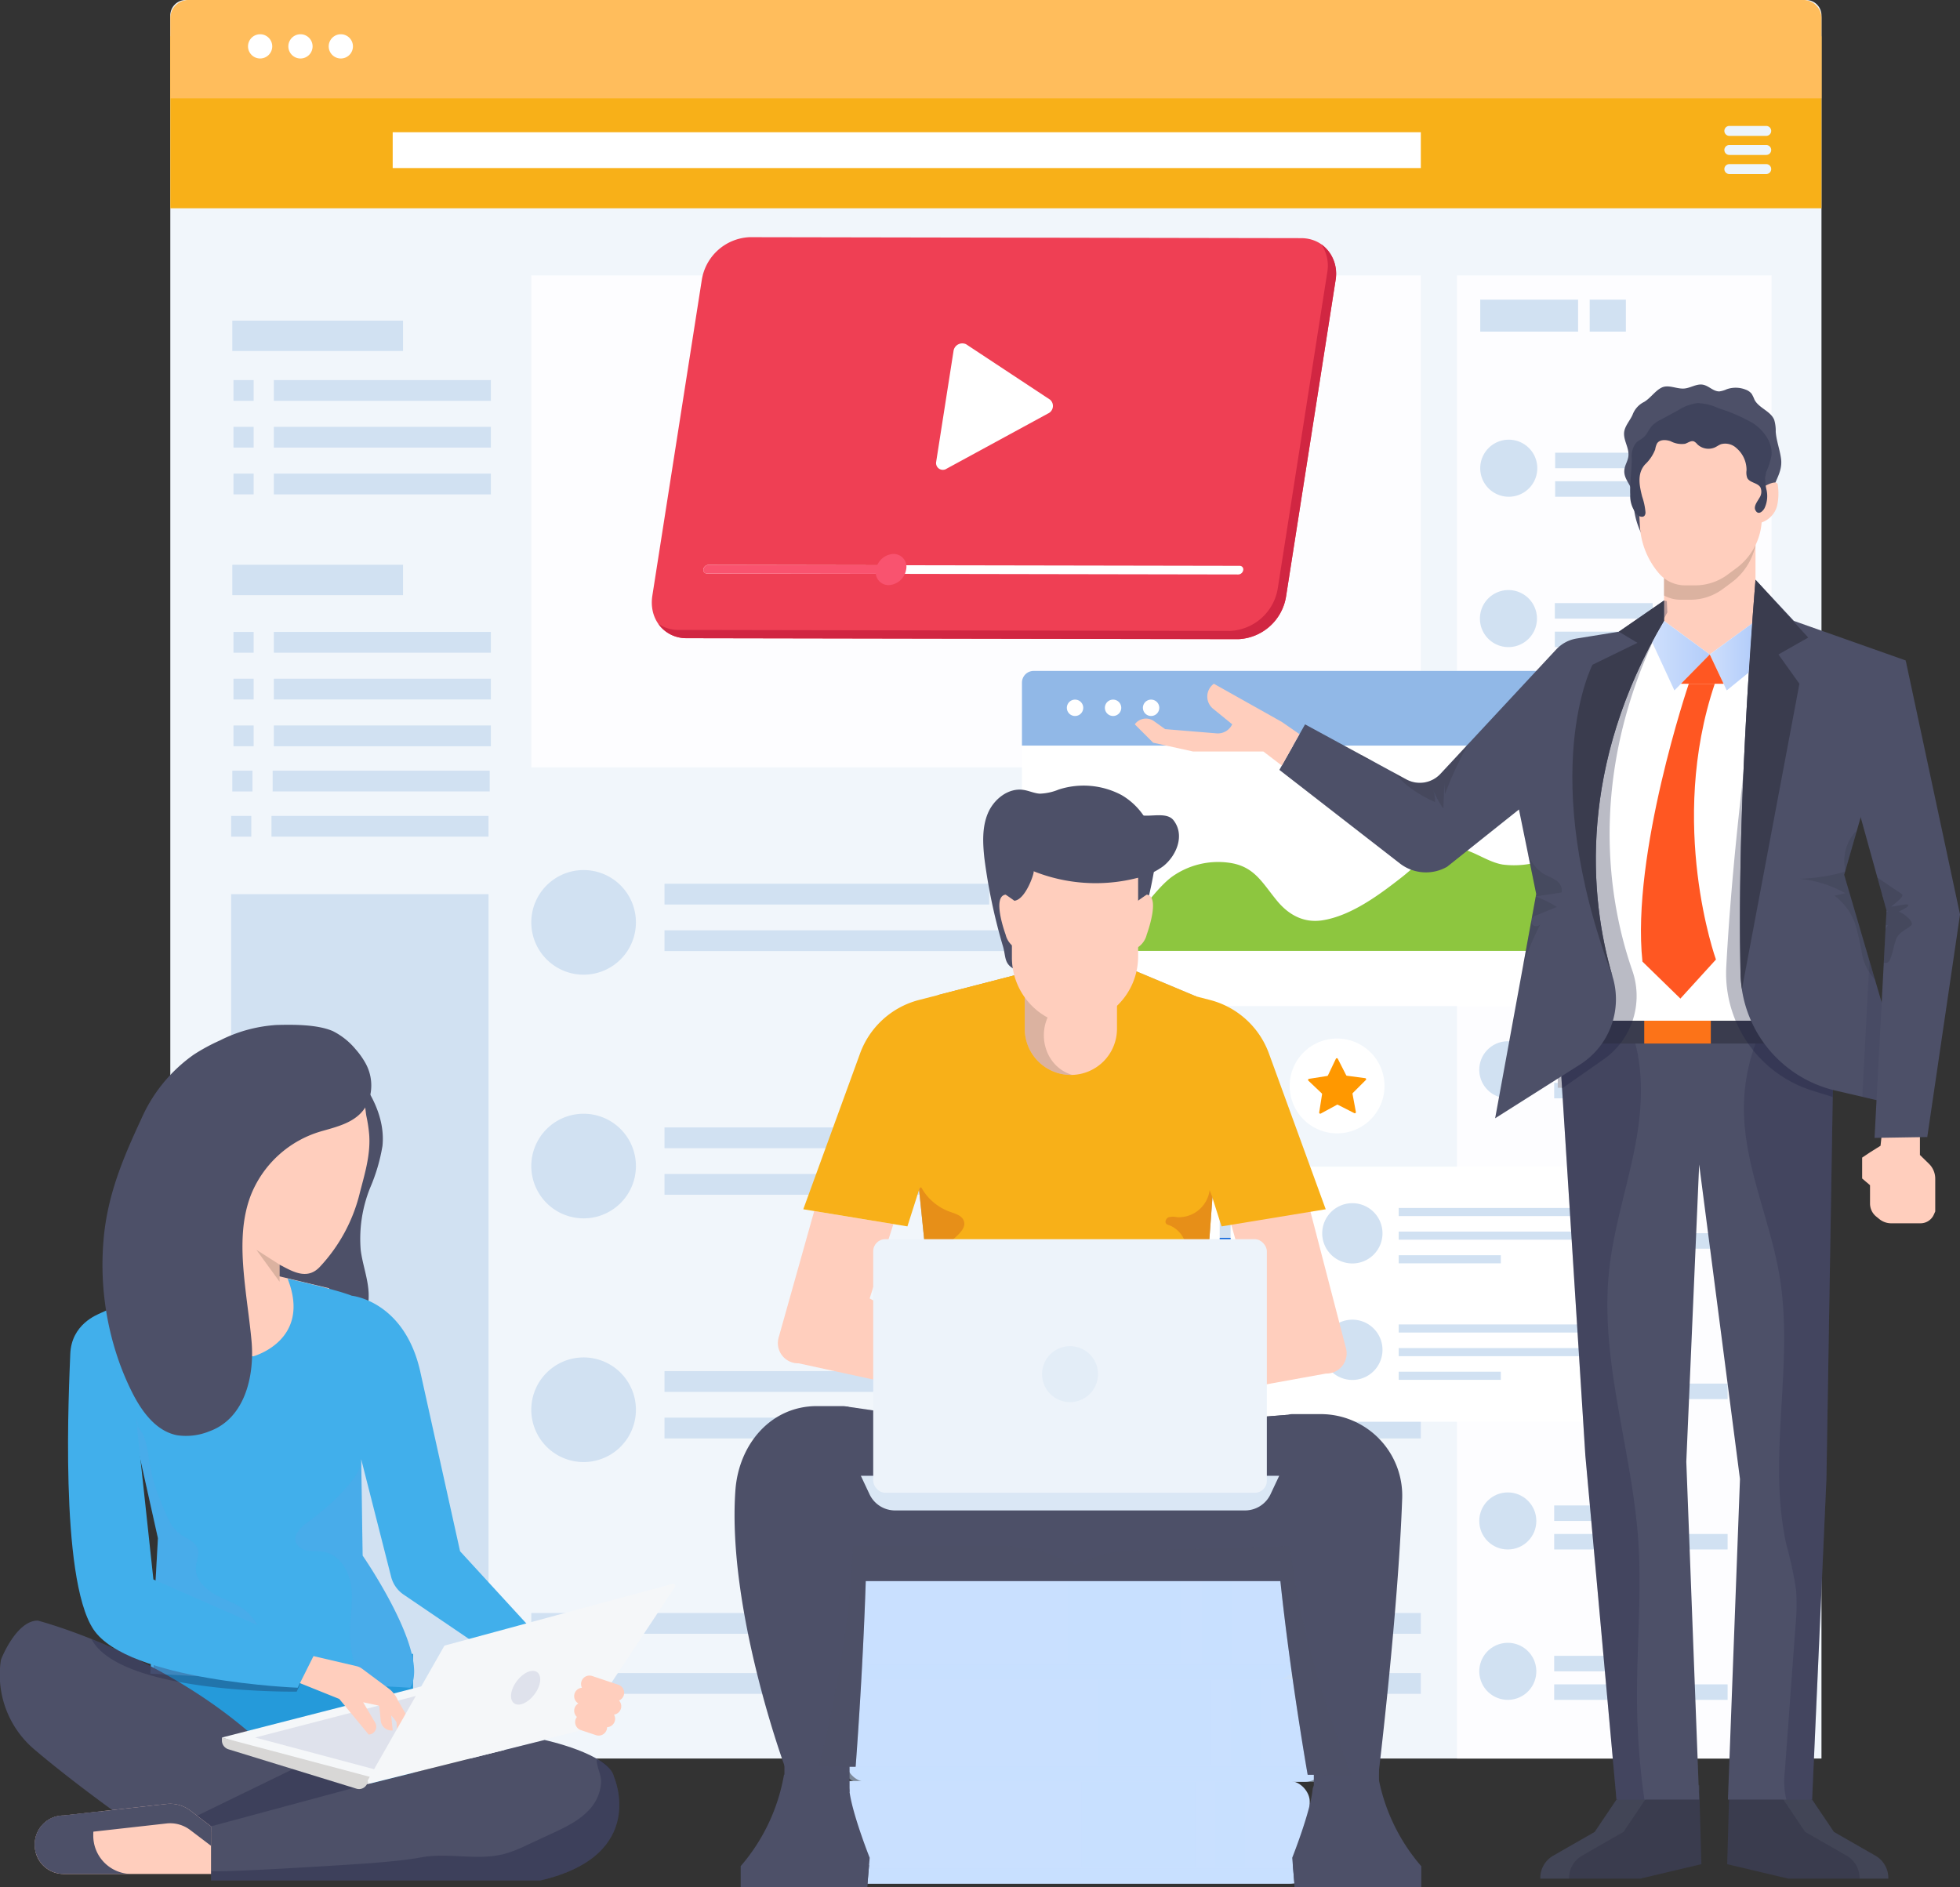 <svg xmlns="http://www.w3.org/2000/svg" xmlns:xlink="http://www.w3.org/1999/xlink" width="333.857" height="321.44" viewBox="0 0 333.857 321.44">
  <rect x="0" y="0" width="333.857" height="321.44" fill="#333333" stroke="none"/>
  <defs>
    <linearGradient id="linear-gradient" y1="0.5" x2="1" y2="0.5" gradientUnits="objectBoundingBox">
      <stop offset="0" stop-color="#cedffc"/>
      <stop offset="1" stop-color="#b3cdfa"/>
    </linearGradient>
    <linearGradient id="linear-gradient-3" x1="-2.656" y1="1.432" x2="-1.751" y2="0.54" gradientUnits="objectBoundingBox">
      <stop offset="0" stop-color="#d92a75"/>
      <stop offset="0.393" stop-color="#df306b"/>
      <stop offset="1" stop-color="#ef3f54"/>
    </linearGradient>
  </defs>
  <g id="Group_13839" data-name="Group 13839" transform="translate(-296.556 -158.599)">
    <g id="Group_13004" data-name="Group 13004" transform="translate(-129 -5119.877)">
      <g id="Group_12434" data-name="Group 12434" transform="translate(425.556 5278.476)">
        <g id="Group_12433" data-name="Group 12433" transform="translate(29.008)">
          <g id="Group_12428" data-name="Group 12428">
            <path id="Path_15217" data-name="Path 15217" d="M13704.507,11036.205h-281.253V10739.28a2.628,2.628,0,0,1,2.628-2.628h276a2.628,2.628,0,0,1,2.628,2.628Z" transform="translate(-13423.254 -10736.652)" fill="#f1f6fb"/>
            <path id="Path_15218" data-name="Path 15218" d="M13704.507,10777.272h-281.253v-29.253c0-.213,1.176-.387,2.628-.387h276c1.451,0,2.628.174,2.628.387Z" transform="translate(-13423.254 -10741.796)" fill="#f8b018"/>
            <path id="Path_15219" data-name="Path 15219" d="M13704.507,10753.4v-13.653a3.1,3.1,0,0,0-3.1-3.1H13426.35a3.1,3.1,0,0,0-3.1,3.1v13.653Z" transform="translate(-13423.254 -10736.652)" fill="#ffbd5c"/>
            <path id="Path_15220" data-name="Path 15220" d="M13452.286,10749.694a2.062,2.062,0,1,1-2.062-2.062A2.061,2.061,0,0,1,13452.286,10749.694Z" transform="translate(-13434.923 -10741.796)" fill="#fff"/>
            <path id="Path_15221" data-name="Path 15221" d="M13465.213,10749.694a2.063,2.063,0,1,1-2.062-2.062A2.06,2.06,0,0,1,13465.213,10749.694Z" transform="translate(-13440.977 -10741.796)" fill="#fff"/>
            <path id="Path_15222" data-name="Path 15222" d="M13478.143,10749.694a2.063,2.063,0,1,1-2.062-2.062A2.062,2.062,0,0,1,13478.143,10749.694Z" transform="translate(-13447.033 -10741.796)" fill="#fff"/>
            <rect id="Rectangle_2559" data-name="Rectangle 2559" width="175.126" height="6.105" transform="translate(37.882 22.523)" fill="#fff"/>
            <g id="Group_4595" data-name="Group 4595" transform="translate(264.713 21.452)">
              <path id="Path_15223" data-name="Path 15223" d="M13928.374,10778.7h-6.288a.844.844,0,0,1-.844-.845h0a.845.845,0,0,1,.844-.845h6.288a.845.845,0,0,1,.846.845h0A.844.844,0,0,1,13928.374,10778.7Z" transform="translate(-13921.242 -10777.008)" fill="#edf5fc"/>
              <path id="Path_15224" data-name="Path 15224" d="M13928.374,10784.813h-6.288a.844.844,0,0,1-.844-.846h0a.845.845,0,0,1,.844-.844h6.288a.845.845,0,0,1,.846.844h0A.844.844,0,0,1,13928.374,10784.813Z" transform="translate(-13921.242 -10779.872)" fill="#edf5fc"/>
              <path id="Path_15225" data-name="Path 15225" d="M13928.374,10790.928h-6.288a.846.846,0,0,1-.844-.846h0a.845.845,0,0,1,.844-.844h6.288a.845.845,0,0,1,.846.844h0A.845.845,0,0,1,13928.374,10790.928Z" transform="translate(-13921.242 -10782.736)" fill="#edf5fc"/>
            </g>
            <rect id="Rectangle_2560" data-name="Rectangle 2560" width="151.517" height="83.792" transform="translate(61.49 46.918)" fill="#fdfdff"/>
            <rect id="Rectangle_2561" data-name="Rectangle 2561" width="53.577" height="252.635" transform="translate(219.168 46.918)" fill="#fdfdff"/>
            <rect id="Rectangle_2562" data-name="Rectangle 2562" width="43.84" height="147.243" transform="translate(10.362 152.31)" fill="#d1e1f2"/>
            <g id="Group_4596" data-name="Group 4596" transform="translate(61.49 148.209)">
              <path id="Path_15226" data-name="Path 15226" d="M13556.754,11024.38a8.911,8.911,0,1,1-8.911-8.911A8.911,8.911,0,0,1,13556.754,11024.38Z" transform="translate(-13538.932 -11015.469)" fill="#d1e1f2"/>
              <rect id="Rectangle_2563" data-name="Rectangle 2563" width="55.31" height="3.536" transform="translate(22.689 2.333)" fill="#d1e1f2"/>
              <rect id="Rectangle_2564" data-name="Rectangle 2564" width="128.828" height="3.536" transform="translate(22.689 10.262)" fill="#d1e1f2"/>
            </g>
            <g id="Group_4597" data-name="Group 4597" transform="translate(61.49 189.718)">
              <path id="Path_15227" data-name="Path 15227" d="M13556.754,11102.469a8.911,8.911,0,1,1-8.911-8.912A8.91,8.91,0,0,1,13556.754,11102.469Z" transform="translate(-13538.932 -11093.557)" fill="#d1e1f2"/>
              <rect id="Rectangle_2565" data-name="Rectangle 2565" width="55.31" height="3.536" transform="translate(22.689 2.333)" fill="#d1e1f2"/>
              <rect id="Rectangle_2566" data-name="Rectangle 2566" width="128.828" height="3.536" transform="translate(22.689 10.263)" fill="#d1e1f2"/>
            </g>
            <g id="Group_4598" data-name="Group 4598" transform="translate(61.49 231.228)">
              <path id="Path_15228" data-name="Path 15228" d="M13556.754,11180.557a8.911,8.911,0,1,1-8.911-8.91A8.911,8.911,0,0,1,13556.754,11180.557Z" transform="translate(-13538.932 -11171.646)" fill="#d1e1f2"/>
              <rect id="Rectangle_2567" data-name="Rectangle 2567" width="55.31" height="3.536" transform="translate(22.689 2.333)" fill="#d1e1f2"/>
              <rect id="Rectangle_2568" data-name="Rectangle 2568" width="128.828" height="3.536" transform="translate(22.689 10.262)" fill="#d1e1f2"/>
            </g>
            <g id="Group_4599" data-name="Group 4599" transform="translate(61.49 274.765)">
              <rect id="Rectangle_2569" data-name="Rectangle 2569" width="151.517" height="3.536" fill="#d1e1f2"/>
              <rect id="Rectangle_2570" data-name="Rectangle 2570" width="151.517" height="3.536" transform="translate(0 10.231)" fill="#d1e1f2"/>
            </g>
            <g id="Group_4600" data-name="Group 4600" transform="translate(10.361 54.619)">
              <rect id="Rectangle_2571" data-name="Rectangle 2571" width="36.968" height="3.536" transform="translate(7.274 10.122)" fill="#d1e1f2"/>
              <rect id="Rectangle_2572" data-name="Rectangle 2572" width="3.436" height="3.536" transform="translate(3.838 13.658) rotate(180)" fill="#d1e1f2"/>
              <rect id="Rectangle_2573" data-name="Rectangle 2573" width="36.968" height="3.536" transform="translate(7.274 18.089)" fill="#d1e1f2"/>
              <rect id="Rectangle_2574" data-name="Rectangle 2574" width="3.436" height="3.536" transform="translate(3.838 21.626) rotate(180)" fill="#d1e1f2"/>
              <rect id="Rectangle_2575" data-name="Rectangle 2575" width="36.968" height="3.536" transform="translate(7.274 26.057)" fill="#d1e1f2"/>
              <rect id="Rectangle_2576" data-name="Rectangle 2576" width="29.079" height="5.171" transform="translate(0.202)" fill="#d1e1f2"/>
              <rect id="Rectangle_2577" data-name="Rectangle 2577" width="29.079" height="5.171" transform="translate(0.202 41.585)" fill="#d1e1f2"/>
              <rect id="Rectangle_2578" data-name="Rectangle 2578" width="3.436" height="3.536" transform="translate(3.838 29.594) rotate(180)" fill="#d1e1f2"/>
              <rect id="Rectangle_2579" data-name="Rectangle 2579" width="36.968" height="3.536" transform="translate(7.274 53.027)" fill="#d1e1f2"/>
              <rect id="Rectangle_2580" data-name="Rectangle 2580" width="3.436" height="3.536" transform="translate(3.838 56.563) rotate(180)" fill="#d1e1f2"/>
              <rect id="Rectangle_2581" data-name="Rectangle 2581" width="36.968" height="3.536" transform="translate(7.274 60.994)" fill="#d1e1f2"/>
              <rect id="Rectangle_2582" data-name="Rectangle 2582" width="3.436" height="3.536" transform="translate(3.838 64.531) rotate(180)" fill="#d1e1f2"/>
              <rect id="Rectangle_2583" data-name="Rectangle 2583" width="36.968" height="3.536" transform="translate(7.274 68.962)" fill="#d1e1f2"/>
              <rect id="Rectangle_2584" data-name="Rectangle 2584" width="3.436" height="3.536" transform="translate(3.838 72.499) rotate(180)" fill="#d1e1f2"/>
              <rect id="Rectangle_2585" data-name="Rectangle 2585" width="36.968" height="3.536" transform="translate(7.074 76.663)" fill="#d1e1f2"/>
              <rect id="Rectangle_2586" data-name="Rectangle 2586" width="3.436" height="3.536" transform="translate(3.637 80.2) rotate(180)" fill="#d1e1f2"/>
              <rect id="Rectangle_2587" data-name="Rectangle 2587" width="36.968" height="3.536" transform="translate(6.873 84.364)" fill="#d1e1f2"/>
              <rect id="Rectangle_2588" data-name="Rectangle 2588" width="3.436" height="3.536" transform="translate(3.436 87.901) rotate(180)" fill="#d1e1f2"/>
            </g>
            <g id="Group_4601" data-name="Group 4601" transform="translate(221.976 51.043)">
              <path id="Path_15229" data-name="Path 15229" d="M13852.731,10882.412a4.86,4.86,0,1,1-4.86-4.86A4.86,4.86,0,0,1,13852.731,10882.412Z" transform="translate(-13841.86 -10853.698)" fill="#d1e1f2"/>
              <rect id="Rectangle_2589" data-name="Rectangle 2589" width="16.667" height="2.64" transform="translate(13.913 26.073)" fill="#d1e1f2"/>
              <rect id="Rectangle_2590" data-name="Rectangle 2590" width="16.667" height="5.446" transform="translate(1.152 0)" fill="#d1e1f2"/>
              <rect id="Rectangle_2591" data-name="Rectangle 2591" width="6.161" height="5.446" transform="translate(25.96 5.446) rotate(180)" fill="#d1e1f2"/>
              <rect id="Rectangle_2592" data-name="Rectangle 2592" width="29.539" height="2.64" transform="translate(13.913 30.933)" fill="#d1e1f2"/>
              <path id="Path_15230" data-name="Path 15230" d="M13852.629,10930.6a4.859,4.859,0,1,1-4.859-4.859A4.86,4.86,0,0,1,13852.629,10930.6Z" transform="translate(-13841.813 -10876.272)" fill="#d1e1f2"/>
              <rect id="Rectangle_2593" data-name="Rectangle 2593" width="16.667" height="2.64" transform="translate(13.859 51.691)" fill="#d1e1f2"/>
              <rect id="Rectangle_2594" data-name="Rectangle 2594" width="29.539" height="2.64" transform="translate(13.859 56.551)" fill="#d1e1f2"/>
              <path id="Path_15231" data-name="Path 15231" d="M13852.523,10978.8a4.859,4.859,0,1,1-4.859-4.859A4.86,4.86,0,0,1,13852.523,10978.8Z" transform="translate(-13841.763 -10898.848)" fill="#d1e1f2"/>
              <rect id="Rectangle_2595" data-name="Rectangle 2595" width="16.667" height="2.64" transform="translate(13.804 77.31)" fill="#d1e1f2"/>
              <rect id="Rectangle_2596" data-name="Rectangle 2596" width="29.539" height="2.64" transform="translate(13.804 82.169)" fill="#d1e1f2"/>
              <ellipse id="Ellipse_561" data-name="Ellipse 561" cx="4.86" cy="4.86" rx="4.86" ry="4.86" transform="translate(0.987 100.708)" fill="#d1e1f2"/>
              <rect id="Rectangle_2597" data-name="Rectangle 2597" width="16.667" height="2.64" transform="translate(13.749 102.927)" fill="#d1e1f2"/>
              <rect id="Rectangle_2598" data-name="Rectangle 2598" width="29.539" height="2.64" transform="translate(13.749 107.787)" fill="#d1e1f2"/>
              <ellipse id="Ellipse_562" data-name="Ellipse 562" cx="4.86" cy="4.86" rx="4.86" ry="4.86" transform="translate(0.867 126.449) rotate(-1.426)" fill="#d1e1f2"/>
              <rect id="Rectangle_2599" data-name="Rectangle 2599" width="16.667" height="2.64" transform="translate(13.749 128.546)" fill="#d1e1f2"/>
              <rect id="Rectangle_2600" data-name="Rectangle 2600" width="29.539" height="2.64" transform="translate(13.749 133.406)" fill="#d1e1f2"/>
              <ellipse id="Ellipse_563" data-name="Ellipse 563" cx="4.86" cy="4.86" rx="4.86" ry="4.86" transform="translate(0.987 151.945)" fill="#d1e1f2"/>
              <rect id="Rectangle_2601" data-name="Rectangle 2601" width="16.667" height="2.64" transform="translate(13.749 154.164)" fill="#d1e1f2"/>
              <rect id="Rectangle_2602" data-name="Rectangle 2602" width="29.539" height="2.64" transform="translate(13.749 159.024)" fill="#d1e1f2"/>
              <ellipse id="Ellipse_564" data-name="Ellipse 564" cx="4.86" cy="4.86" rx="4.86" ry="4.86" transform="matrix(0.973, -0.23, 0.23, 0.973, 0, 178.809)" fill="#d1e1f2"/>
              <rect id="Rectangle_2603" data-name="Rectangle 2603" width="16.667" height="2.64" transform="translate(13.749 179.782)" fill="#d1e1f2"/>
              <rect id="Rectangle_2604" data-name="Rectangle 2604" width="29.539" height="2.64" transform="translate(13.749 184.642)" fill="#d1e1f2"/>
              <ellipse id="Ellipse_565" data-name="Ellipse 565" cx="4.86" cy="4.86" rx="4.86" ry="4.86" transform="translate(0.987 203.181)" fill="#d1e1f2"/>
              <rect id="Rectangle_2605" data-name="Rectangle 2605" width="16.667" height="2.64" transform="translate(13.749 205.4)" fill="#d1e1f2"/>
              <rect id="Rectangle_2606" data-name="Rectangle 2606" width="29.539" height="2.64" transform="translate(13.749 210.26)" fill="#d1e1f2"/>
              <ellipse id="Ellipse_566" data-name="Ellipse 566" cx="4.86" cy="4.86" rx="4.86" ry="4.86" transform="matrix(0.973, -0.23, 0.23, 0.973, 0.001, 230.046)" fill="#d1e1f2"/>
              <rect id="Rectangle_2607" data-name="Rectangle 2607" width="16.667" height="2.64" transform="translate(13.749 231.018)" fill="#d1e1f2"/>
              <rect id="Rectangle_2608" data-name="Rectangle 2608" width="29.539" height="2.64" transform="translate(13.749 235.878)" fill="#d1e1f2"/>
            </g>
          </g>
          <g id="Group_12429" data-name="Group 12429" transform="translate(145.068 114.286)">
            <rect id="Rectangle_2661" data-name="Rectangle 2661" width="105.71" height="57.091" rx="1.978" fill="#fff"/>
            <path id="Rectangle_2662" data-name="Rectangle 2662" d="M1.994,0H103.716a1.994,1.994,0,0,1,1.994,1.994V12.725a0,0,0,0,1,0,0H0a0,0,0,0,1,0,0V1.994A1.994,1.994,0,0,1,1.994,0Z" fill="#91b8e7"/>
            <path id="Path_15255" data-name="Path 15255" d="M13710.063,11021.184h92.535c-.143,0,.22-20.814-.05-22.909-3.187,1.675-5.614,4.88-8.993,6.552a15.313,15.313,0,0,1-9.045,1.652c-2.853-.479-5.174-2.629-8.1-2.826-3.8-.254-6.377,2.843-9.092,4.969-3.813,2.984-8.649,6.6-13.562,7.354-3.169.483-5.726-.936-7.694-3.32-2.552-3.089-3.855-5.9-8.182-6.49a13.549,13.549,0,0,0-9.852,2.481c-3.314,2.585-5.293,6.829-9.1,8.612a8.644,8.644,0,0,1-4.352.766c-.97-.079-3.455-1.4-4.315-.645C13709.629,11017.931,13710.063,11020.338,13710.063,11021.184Z" transform="translate(-13702.605 -10973.49)" fill="#8dc63f"/>
            <path id="Path_15256" data-name="Path 15256" d="M13713.34,10962.242a1.395,1.395,0,1,1-1.395-1.395A1.395,1.395,0,0,1,13713.34,10962.242Z" transform="translate(-13702.902 -10955.958)" fill="#fff"/>
            <path id="Path_15257" data-name="Path 15257" d="M13725.525,10962.242a1.394,1.394,0,1,1-1.394-1.395A1.394,1.394,0,0,1,13725.525,10962.242Z" transform="translate(-13708.612 -10955.958)" fill="#fff"/>
            <path id="Path_15258" data-name="Path 15258" d="M13737.708,10962.242a1.394,1.394,0,1,1-1.394-1.395A1.394,1.394,0,0,1,13737.708,10962.242Z" transform="translate(-13714.317 -10955.958)" fill="#fff"/>
          </g>
          <g id="Group_12431" data-name="Group 12431" transform="translate(153.869 198.73)">
            <rect id="Rectangle_2937" data-name="Rectangle 2937" width="101.672" height="43.454" rx="4.305" fill="#fff"/>
            <rect id="Rectangle_2938" data-name="Rectangle 2938" width="1.852" height="31.383" transform="translate(5.876 6.035)" fill="#d1e1f2"/>
            <rect id="Rectangle_2939" data-name="Rectangle 2939" width="1.852" height="31.383" transform="translate(10.627 6.035)" fill="#d1e1f2"/>
            <rect id="Rectangle_2940" data-name="Rectangle 2940" width="1.852" height="31.383" transform="translate(15.379 6.035)" fill="#d1e1f2"/>
            <rect id="Rectangle_2941" data-name="Rectangle 2941" width="1.852" height="31.383" transform="translate(20.13 6.035)" fill="#d1e1f2"/>
            <rect id="Rectangle_2942" data-name="Rectangle 2942" width="1.852" height="31.383" transform="translate(24.882 6.035)" fill="#d1e1f2"/>
            <rect id="Rectangle_2943" data-name="Rectangle 2943" width="1.852" height="31.383" transform="translate(29.634 6.035)" fill="#d1e1f2"/>
            <rect id="Rectangle_2944" data-name="Rectangle 2944" width="1.852" height="13.815" transform="translate(5.876 23.603)" fill="#1067db"/>
            <rect id="Rectangle_2945" data-name="Rectangle 2945" width="1.852" height="19.554" transform="translate(10.627 17.865)" fill="#1067db"/>
            <rect id="Rectangle_2946" data-name="Rectangle 2946" width="1.852" height="22.471" transform="translate(15.379 14.947)" fill="#1067db"/>
            <rect id="Rectangle_2947" data-name="Rectangle 2947" width="1.852" height="19.554" transform="translate(20.13 17.865)" fill="#1067db"/>
            <rect id="Rectangle_2948" data-name="Rectangle 2948" width="1.852" height="25.292" transform="translate(24.882 12.126)" fill="#1067db"/>
            <rect id="Rectangle_2949" data-name="Rectangle 2949" width="1.852" height="28.404" transform="translate(29.634 9.014)" fill="#1067db"/>
            <path id="Path_15291" data-name="Path 15291" d="M13802.645,11127.355a5.133,5.133,0,1,1-5.133-5.133A5.134,5.134,0,0,1,13802.645,11127.355Z" transform="translate(-13750.035 -11115.997)" fill="#d1e1f2"/>
            <rect id="Rectangle_2950" data-name="Rectangle 2950" width="41.51" height="1.382" transform="translate(55.374 7.038)" fill="#d1e1f2"/>
            <rect id="Rectangle_2951" data-name="Rectangle 2951" width="41.51" height="1.382" transform="translate(55.374 11.063)" fill="#d1e1f2"/>
            <rect id="Rectangle_2952" data-name="Rectangle 2952" width="17.389" height="1.382" transform="translate(55.374 15.088)" fill="#d1e1f2"/>
            <path id="Path_15292" data-name="Path 15292" d="M13802.645,11164.684a5.133,5.133,0,1,1-5.133-5.133A5.133,5.133,0,0,1,13802.645,11164.684Z" transform="translate(-13750.035 -11133.482)" fill="#d1e1f2"/>
            <rect id="Rectangle_2953" data-name="Rectangle 2953" width="41.51" height="1.382" transform="translate(55.374 26.879)" fill="#d1e1f2"/>
            <rect id="Rectangle_2954" data-name="Rectangle 2954" width="41.51" height="1.382" transform="translate(55.374 30.904)" fill="#d1e1f2"/>
            <rect id="Rectangle_2955" data-name="Rectangle 2955" width="17.389" height="1.383" transform="translate(55.374 34.93)" fill="#d1e1f2"/>
          </g>
          <g id="Group_12432" data-name="Group 12432" transform="translate(190.671 176.907)">
            <g id="Group_4636" data-name="Group 4636" transform="translate(0 0)">
              <path id="Path_15295" data-name="Path 15295" d="M13798.105,11077.533a8.076,8.076,0,1,1-8.078-8.076A8.078,8.078,0,0,1,13798.105,11077.533Z" transform="translate(-13781.953 -11069.457)" fill="#fff"/>
            </g>
            <g id="Group_4637" data-name="Group 4637" transform="translate(3.133 3.347)">
              <path id="Path_15296" data-name="Path 15296" d="M13795.717,11085.115l-2.786-1.419a.181.181,0,0,0-.173,0l-2.748,1.491a.186.186,0,0,1-.271-.193l.488-3.088a.182.182,0,0,0-.056-.162l-2.267-2.154a.186.186,0,0,1,.1-.318l3.089-.488a.188.188,0,0,0,.138-.1l1.348-2.822a.186.186,0,0,1,.333,0l1.42,2.785a.185.185,0,0,0,.142.1l3.1.409a.186.186,0,0,1,.107.315l-2.211,2.211a.192.192,0,0,0-.053.166l.57,3.074A.186.186,0,0,1,13795.717,11085.115Z" transform="translate(-13787.846 -11075.754)" fill="#ff9800"/>
            </g>
          </g>
        </g>
        <g id="Group_1189" data-name="Group 1189" transform="translate(139.069 268.666)">
          <g id="Group_1186" data-name="Group 1186" transform="translate(2.344 34.721)">
            <rect id="Rectangle_339" data-name="Rectangle 339" width="81.674" height="17.49" rx="3.434" fill="#c9e0ff"/>
            <path id="Path_3897" data-name="Path 3897" d="M-2852.592,779.275h-77.775a1.949,1.949,0,0,1-1.949-1.949v2.554a1.949,1.949,0,0,0,1.949,1.949h77.775a1.949,1.949,0,0,0,1.949-1.949v-2.554A1.949,1.949,0,0,1-2852.592,779.275Z" transform="translate(2932.317 -764.34)" fill="#c9e0ff" opacity="0.5"/>
            <rect id="Rectangle_340" data-name="Rectangle 340" width="19.443" height="14.581" transform="translate(42.787)" fill="#c9e0ff" opacity="0.5"/>
            <rect id="Rectangle_341" data-name="Rectangle 341" width="5.121" height="14.581" transform="translate(70.769 14.581) rotate(180)" fill="#c9e0ff" opacity="0.5"/>
          </g>
          <g id="Group_1187" data-name="Group 1187" transform="translate(5.003 17.361)">
            <rect id="Rectangle_342" data-name="Rectangle 342" width="81.674" height="17.49" rx="3.434" fill="#c9e0ff"/>
            <path id="Path_3898" data-name="Path 3898" d="M-2846.827,741.637H-2924.6a1.949,1.949,0,0,1-1.949-1.949v2.554a1.949,1.949,0,0,0,1.949,1.949h77.775a1.949,1.949,0,0,0,1.949-1.949v-2.554A1.949,1.949,0,0,1-2846.827,741.637Z" transform="translate(2926.551 -726.701)" fill="#c9e0ff" opacity="0.5"/>
            <rect id="Rectangle_343" data-name="Rectangle 343" width="19.443" height="14.581" transform="translate(42.787)" fill="#c9e0ff" opacity="0.5"/>
            <rect id="Rectangle_344" data-name="Rectangle 344" width="5.121" height="14.581" transform="translate(70.769 14.581) rotate(180)" fill="#c9e0ff" opacity="0.5"/>
          </g>
          <g id="Group_1188" data-name="Group 1188" transform="translate(0 0)">
            <rect id="Rectangle_345" data-name="Rectangle 345" width="81.674" height="17.49" rx="3.434" transform="translate(0 0)" fill="#c9e0ff"/>
            <path id="Path_3899" data-name="Path 3899" d="M-2857.674,704h-77.775a1.95,1.95,0,0,1-1.949-1.95V704.6a1.949,1.949,0,0,0,1.949,1.949h77.775a1.95,1.95,0,0,0,1.95-1.949v-2.554A1.95,1.95,0,0,1-2857.674,704Z" transform="translate(2937.398 -689.063)" fill="#c9e0ff" opacity="0.5"/>
            <rect id="Rectangle_346" data-name="Rectangle 346" width="19.443" height="14.581" transform="translate(42.787 0)" fill="#c9e0ff" opacity="0.5"/>
            <rect id="Rectangle_347" data-name="Rectangle 347" width="5.121" height="14.581" transform="translate(70.769 14.581) rotate(180)" fill="#c9e0ff" opacity="0.5"/>
          </g>
        </g>
        <g id="Group_1239" data-name="Group 1239" transform="translate(125.124 133.834)">
          <path id="Path_3920" data-name="Path 3920" d="M-2846.587,391.732a11.608,11.608,0,0,0-5.631-8.542,13.769,13.769,0,0,0-10.744-.953,9.163,9.163,0,0,1-3.226.7c-.945-.061-1.827-.5-2.763-.64-2.568-.392-5.043,1.568-6.057,3.96s-.884,5.1-.605,7.683a95.853,95.853,0,0,0,3.2,15.12c.465,1.7.169,2.836,1.849,3.74,1.131.608,2.362,1.075,3.531,1.607.672,1.438,2.634,1.559,4.218,1.469l5.2-.3a8.127,8.127,0,0,0,4.536-1.174,7.7,7.7,0,0,0,2.219-3.5,76.286,76.286,0,0,0,4.236-15.36A12.524,12.524,0,0,0-2846.587,391.732Z" transform="translate(2918.164 -381.575)" fill="#4d5068"/>
          <g id="Group_1205" data-name="Group 1205" transform="translate(31.434 31.552)">
            <path id="Path_3921" data-name="Path 3921" d="M-2880.321,449.98l-15.944,4.116-3.217,33.145,4.43,43.535,42.369.895,3.161-43.063-2.755-34.28-10.371-4.347Z" transform="translate(2899.482 -449.98)" fill="#acb4c3"/>
          </g>
          <g id="Group_1206" data-name="Group 1206" transform="translate(31.434 31.552)">
            <path id="Path_3922" data-name="Path 3922" d="M-2880.321,449.98l-15.944,4.116-3.217,33.145,4.43,43.535,42.369.895,3.161-43.063-2.755-34.28-10.371-4.347Z" transform="translate(2899.482 -449.98)" fill="#f8b018"/>
          </g>
          <g id="Group_1220" data-name="Group 1220" transform="translate(0 105.685)">
            <g id="Group_1207" data-name="Group 1207" transform="translate(8.492 51.264)">
              <rect id="Rectangle_353" data-name="Rectangle 353" width="11.097" height="14.452" fill="#4d5068"/>
            </g>
            <g id="Group_1208" data-name="Group 1208" transform="translate(98.665 51.264)">
              <rect id="Rectangle_354" data-name="Rectangle 354" width="11.097" height="14.452" fill="#4d5068"/>
            </g>
            <g id="Group_1209" data-name="Group 1209" transform="translate(16.241 0.069)">
              <path id="Path_3923" data-name="Path 3923" d="M-2929.6,628.388l9.151,8.2a14.487,14.487,0,0,0,9.667,3.7h35.2a14.488,14.488,0,0,0,8.943-3.09l13.909-10.913-1.72-14.016-29.59,2.343h-19.882l-25.671-3.76-2.821,1.987Z" transform="translate(2932.42 -610.852)" fill="#4d5068"/>
            </g>
            <g id="Group_1210" data-name="Group 1210" transform="translate(1.056 61.873)">
              <path id="Path_3924" data-name="Path 3924" d="M-2957.985,745.777a32.2,32.2,0,0,1-7.358,15.541v3.574h21.539l.418-4.982s-3.171-7.985-3.484-11.742C-2946.87,748.168-2947.966,742.714-2957.985,745.777Z" transform="translate(2965.343 -744.844)" fill="#4d5068"/>
            </g>
            <g id="Group_1211" data-name="Group 1211" transform="translate(1.056 77.756)">
              <path id="Path_3925" data-name="Path 3925" d="M-2943.491,779.718s-17.964-1.083-21.852.152v3.574h21.539Z" transform="translate(2965.343 -779.278)" fill="#4d5068"/>
            </g>
            <g id="Group_1212" data-name="Group 1212" transform="translate(8.492 66.4)">
              <rect id="Rectangle_355" data-name="Rectangle 355" width="6.027" height="1.921" fill="#4d5068"/>
            </g>
            <g id="Group_1213" data-name="Group 1213" transform="translate(7.97 69.032)">
              <rect id="Rectangle_356" data-name="Rectangle 356" width="6.027" height="1.921" fill="#4d5068"/>
            </g>
            <g id="Group_1214" data-name="Group 1214" transform="translate(6.796 71.453)">
              <rect id="Rectangle_357" data-name="Rectangle 357" width="6.029" height="1.922" fill="#4d5068"/>
            </g>
            <g id="Group_1215" data-name="Group 1215" transform="translate(94.987 61.873)">
              <path id="Path_3926" data-name="Path 3926" d="M-2747.1,745.777a32.2,32.2,0,0,0,7.358,15.541v3.574h-21.539l-.418-4.982s3.171-7.985,3.484-11.742C-2758.214,748.168-2757.118,742.714-2747.1,745.777Z" transform="translate(2761.698 -744.844)" fill="#4d5068"/>
            </g>
            <g id="Group_1216" data-name="Group 1216" transform="translate(95.092 77.756)">
              <path id="Path_3927" data-name="Path 3927" d="M-2761.469,779.718s17.964-1.083,21.851.152v3.574h-21.539Z" transform="translate(2761.469 -779.278)" fill="#4d5068"/>
            </g>
            <g id="Group_1217" data-name="Group 1217" transform="translate(103.48 66.4)">
              <rect id="Rectangle_358" data-name="Rectangle 358" width="6.027" height="1.921" fill="#4d5068"/>
            </g>
            <g id="Group_1218" data-name="Group 1218" transform="translate(104.002 69.032)">
              <rect id="Rectangle_359" data-name="Rectangle 359" width="6.027" height="1.921" fill="#4d5068"/>
            </g>
            <g id="Group_1219" data-name="Group 1219" transform="translate(105.176 71.897)">
              <rect id="Rectangle_360" data-name="Rectangle 360" width="6.027" height="1.921" fill="#4d5068"/>
            </g>
            <path id="Path_3928" data-name="Path 3928" d="M-2867.8,612.068h-4.785a3.351,3.351,0,0,0-.892.123l-29.544,2.339H-2922.9l-22.67-1.072a3.906,3.906,0,0,0-3.737-2.756h-4.3c-7.861,0-13.331,6.524-13.886,14.366-1.436,20.308,8.427,47.073,8.427,47.073h12.055s1.2-15.412,1.725-31.632h70.623c1.773,16.689,4.651,33,4.651,33h12.054s3.369-27.808,4.044-47.073A13.886,13.886,0,0,0-2867.8,612.068Z" transform="translate(2967.632 -610.702)" fill="#4d5068"/>
            <path id="Path_3929" data-name="Path 3929" d="M-2845.7,701.6s-8.582-20.607-10.553-39.163l-26.886.73a22.37,22.37,0,0,0-7.992,1.711l-1.646.685-3.188-1.321a23.48,23.48,0,0,0-8.987-1.788h-25.779c-.586,18.034-5.8,37.491-5.8,37.491l6.276.066s1.2-15.412,1.724-31.632h70.626c1.773,16.689,4.649,33,4.649,33Z" transform="translate(2950.872 -638.577)" fill="#4d5068" opacity="0.2"/>
          </g>
          <g id="Group_1221" data-name="Group 1221" transform="translate(7.377 72.463)">
            <path id="Path_3930" data-name="Path 3930" d="M-2919.1,554.261l-2.7-.108-4.762,4.644-9.444-5.238,4.043-12.664-13.484-2.218-6.027,21.433a3.447,3.447,0,0,0,3.368,4.5l20.876,4.538,5.9,1.916,6.1-1.879,5.49-2.975.5-5.032a1.124,1.124,0,0,0-1.119-1.236h-5.8l-3.757-1.792h.821Z" transform="translate(2951.637 -538.676)" fill="#ffcebd"/>
          </g>
          <g id="Group_1222" data-name="Group 1222" transform="translate(11.702 31.552)">
            <path id="Path_3931" data-name="Path 3931" d="M-2915.492,465.165l12.124-15.185-19.176,4.95a14.568,14.568,0,0,0-10.093,9.245l-9.624,26.408,17.736,2.917Z" transform="translate(2942.262 -449.98)" fill="#f8b018"/>
          </g>
          <g id="Group_1223" data-name="Group 1223" transform="translate(62.483 72.463)">
            <path id="Path_3932" data-name="Path 3932" d="M-2796.582,538.676l6.027,23.179a3.447,3.447,0,0,1-3.368,4.5l-20.25,3.665-5.9,1.916-6.1-1.879-5.49-2.974-.5-5.033a1.125,1.125,0,0,1,1.119-1.236h5.8l3.757-1.792h-1.618l-2.014.3a2.018,2.018,0,0,1-2.317-2h0l3.911-2.144,3.917-.156,4.762,4.644,8.818-4.365-4.044-14.41Z" transform="translate(2832.166 -538.676)" fill="#ffcebd"/>
          </g>
          <g id="Group_1224" data-name="Group 1224" transform="translate(61.797 31.552)">
            <path id="Path_3933" data-name="Path 3933" d="M-2821.529,465.165l-12.124-15.185,19.177,4.95a14.567,14.567,0,0,1,10.092,9.245l9.625,26.408L-2812.5,493.5Z" transform="translate(2833.653 -449.98)" fill="#f8b018"/>
          </g>
          <g id="Group_1225" data-name="Group 1225" transform="translate(49.43 27.794)">
            <path id="Path_3934" data-name="Path 3934" d="M-2852.612,463.311h0a7.854,7.854,0,0,1-7.854-7.853V441.833h15.707v13.625A7.853,7.853,0,0,1-2852.612,463.311Z" transform="translate(2860.466 -441.833)" fill="#ffcebd"/>
          </g>
          <path id="Path_3935" data-name="Path 3935" d="M-2852.107,446.56l-8.359-3.55v13.082a7.854,7.854,0,0,0,7.854,7.853c.073,0,.143-.009.216-.011-.036-.011-.074-.016-.109-.027-4.315-1.364-5.98-6.648-3.663-10.534Z" transform="translate(2909.896 -414.673)" fill="#a58877" opacity="0.4"/>
          <g id="Group_1226" data-name="Group 1226" transform="translate(47.239 10.104)">
            <path id="Path_3936" data-name="Path 3936" d="M-2849.583,432.566l-.282.161a9.605,9.605,0,0,1-4.766,1.265h0a9.6,9.6,0,0,1-4.964-1.382h0a11.637,11.637,0,0,1-5.622-9.962V403.48h21.5v18.983A11.636,11.636,0,0,1-2849.583,432.566Z" transform="translate(2865.217 -403.48)" fill="#ffcebd"/>
          </g>
          <path id="Path_3937" data-name="Path 3937" d="M-2845.767,391.971c-.161-.006-.316-.018-.466-.037a64.481,64.481,0,0,0-10.886-.484,8.167,8.167,0,0,0-3.14.572c-.485.226-.927.541-1.427.732a6.066,6.066,0,0,1-1.784.3,14.359,14.359,0,0,0-4.727.8,4.4,4.4,0,0,0-2.852,3.569c-.128,2.8-.514,6.872,2.135,8.769,2.343,1.678,4.463-4.645,4.193-4.753a28.528,28.528,0,0,0,17.525,1.18,11.89,11.89,0,0,0,4.581-2.047c2.248-1.8,3.714-5.275,1.732-7.814C-2841.884,391.484-2844.095,392.033-2845.767,391.971Z" transform="translate(2915.649 -386.867)" fill="#4d5068"/>
          <g id="Group_1227" data-name="Group 1227" transform="translate(45.099 18.558)">
            <path id="Path_3938" data-name="Path 3938" d="M-2864.815,431.358a3.6,3.6,0,0,1-3.972-2.747s-2.406-6.489,0-6.8c0,0,5.068,3.31,5.068,4.786A22.965,22.965,0,0,1-2864.815,431.358Z" transform="translate(2869.856 -421.808)" fill="#ffcebd"/>
          </g>
          <g id="Group_1228" data-name="Group 1228" transform="translate(65.137 18.558)">
            <path id="Path_3939" data-name="Path 3939" d="M-2825.317,431.358a3.6,3.6,0,0,0,3.972-2.747s2.407-6.489,0-6.8c0,0-5.068,3.31-5.068,4.786A22.965,22.965,0,0,0-2825.317,431.358Z" transform="translate(2826.413 -421.808)" fill="#ffcebd"/>
          </g>
          <path id="Path_3940" data-name="Path 3940" d="M-2893.579,571.883a4.42,4.42,0,0,0,.357-2.227A166.119,166.119,0,0,0-2895.47,545a8.631,8.631,0,0,1-.142-3.179,6.273,6.273,0,0,1,2.1-3.246c.9-.807,2.039-1.831,1.652-2.975-.315-.93-1.439-1.235-2.364-1.561a9.1,9.1,0,0,1-4.921-4.206l-.326.287-.013.14,4.352,42.773A2.5,2.5,0,0,0-2893.579,571.883Z" transform="translate(2930.916 -461.45)" fill="#bf411a" opacity="0.3"/>
          <path id="Path_3941" data-name="Path 3941" d="M-2806.562,535.559a2.958,2.958,0,0,0-1.409.021c-.439.179-.718.817-.366,1.136a1.218,1.218,0,0,0,.457.209,4.613,4.613,0,0,1,2.681,2.762,13.673,13.673,0,0,1,.74,3.892l.927,10.2a8.318,8.318,0,0,0,1.147,4.1l1.882-25.64-.007-.1-.467-1.178A5.3,5.3,0,0,1-2806.562,535.559Z" transform="translate(2881.897 -462.057)" fill="#bf411a" opacity="0.3"/>
          <g id="Group_1238" data-name="Group 1238" transform="translate(21.508 77.255)">
            <g id="Group_1231" data-name="Group 1231" transform="translate(0 40.299)">
              <g id="Group_1230" data-name="Group 1230">
                <g id="Group_1229" data-name="Group 1229">
                  <path id="Path_3942" data-name="Path 3942" d="M-2855.564,642.339h-59.615a4.8,4.8,0,0,1-4.347-2.761l-1.476-3.143h71.261l-1.476,3.143A4.8,4.8,0,0,1-2855.564,642.339Z" transform="translate(2921.002 -636.435)" fill="#dae7f5"/>
                </g>
              </g>
            </g>
            <g id="Group_1234" data-name="Group 1234" transform="translate(2.106)">
              <g id="Group_1233" data-name="Group 1233">
                <g id="Group_1232" data-name="Group 1232">
                  <rect id="Rectangle_361" data-name="Rectangle 361" width="67.05" height="43.195" rx="2.047" fill="#edf3fa"/>
                </g>
              </g>
            </g>
            <g id="Group_1237" data-name="Group 1237" transform="translate(30.866 18.219)">
              <g id="Group_1236" data-name="Group 1236">
                <g id="Group_1235" data-name="Group 1235">
                  <path id="Path_3943" data-name="Path 3943" d="M-2844.554,593.33a4.765,4.765,0,0,1-4.766,4.766,4.765,4.765,0,0,1-4.765-4.766,4.765,4.765,0,0,1,4.765-4.765A4.765,4.765,0,0,1-2844.554,593.33Z" transform="translate(2854.084 -588.565)" fill="#e3edf7"/>
                </g>
              </g>
            </g>
          </g>
        </g>
        <g id="Group_1245" data-name="Group 1245" transform="translate(193.292 65.497)">
          <path id="Path_3944" data-name="Path 3944" d="M-2586.592,753.155l3.712,5.511,7.06,4.044a4.385,4.385,0,0,1,2.206,3.8v.112h-17.043l-10.4-2.463.377-13.457Z" transform="translate(2701.969 -512.108)" fill="#3a3c4e"/>
          <path id="Path_3945" data-name="Path 3945" d="M-2657.108,753.155l-3.712,5.511-7.06,4.044a4.384,4.384,0,0,0-2.205,3.8v.112h17.042l10.4-2.463-.377-13.457Z" transform="translate(2739.161 -512.108)" fill="#3a3c4e"/>
          <path id="Path_3946" data-name="Path 3946" d="M-2662.982,762.71l7.061-4.044,3.712-5.511,9.209-1.6-.024-.848-14.084,2.449-3.712,5.511-7.06,4.044a4.384,4.384,0,0,0-2.205,3.8v.112h4.9v-.112A4.384,4.384,0,0,1-2662.982,762.71Z" transform="translate(2739.161 -512.108)" fill="#9496a4" opacity="0.1"/>
          <path id="Path_3947" data-name="Path 3947" d="M-2580.305,762.71l-7.061-4.044-3.712-5.511-9.209-1.6.023-.848,14.084,2.449,3.712,5.511,7.061,4.044a4.385,4.385,0,0,1,2.206,3.8v.112h-4.9v-.112A4.384,4.384,0,0,0-2580.305,762.71Z" transform="translate(2701.557 -512.108)" fill="#9496a4" opacity="0.1"/>
          <path id="Path_3948" data-name="Path 3948" d="M-2619.845,396.206h-43.788V332.2l18.1-19,25.69,5.123Z" transform="translate(2735.685 -276.401)" fill="#fff"/>
          <path id="Path_3949" data-name="Path 3949" d="M-2663.634,468.378l4.695,74.016,5.307,58.656h14.084l-2.191-57.559,2.191-50.62,6.951,53.575-2.053,54.6h14.342l2.435-54.6,1.293-78.069Z" transform="translate(2735.685 -360.003)" fill="#4d5068"/>
          <path id="Path_3950" data-name="Path 3950" d="M-2663.338,470.527l4.559,71.867,5.307,58.656h4.752a124.527,124.527,0,0,1-1.256-16.35c-.1-9.36.857-18.733.189-28.069-1.1-15.337-6.565-30.442-4.939-45.733.815-7.66,3.39-15.021,4.688-22.614,1.138-6.658,1.181-13.856-1.619-19.906h-6.882Z" transform="translate(2735.526 -360.003)" fill="#191c3c" opacity="0.2"/>
          <path id="Path_3951" data-name="Path 3951" d="M-2580.841,546.447l1.293-78.069h-11.619a31.905,31.905,0,0,0-3.73,14.946c.009,9.79,4.5,18.99,6.089,28.65,2.485,15.1-2.188,30.837,1.173,45.769A61.712,61.712,0,0,1-2586,565.43a36.033,36.033,0,0,1-.106,6.006q-.913,12.432-1.825,24.863a13.236,13.236,0,0,0,.262,4.752h4.4Z" transform="translate(2698.654 -360.003)" fill="#191c3c" opacity="0.2"/>
          <path id="Path_3952" data-name="Path 3952" d="M-2541.389,510.1v3.627l1.536,1.5a3.542,3.542,0,0,1,1.071,2.538v5.587l-.24.538a2.483,2.483,0,0,1-2.269,1.475h-4.991a3.216,3.216,0,0,1-2.036-.727l-.526-.43a2.853,2.853,0,0,1-1.046-2.208v-3.123l-1.342-1.143v-3.556l1.342-.9,1.79-1.119.224-2.061Z" transform="translate(2675.129 -382.483)" fill="#ffcebd"/>
          <rect id="Rectangle_362" data-name="Rectangle 362" width="43.887" height="3.889" transform="translate(72.051 108.375)" fill="#3a3c4e"/>
          <rect id="Rectangle_363" data-name="Rectangle 363" width="11.34" height="3.889" transform="translate(86.779 108.375)" fill="#fc7318"/>
          <path id="Path_3953" data-name="Path 3953" d="M-2608.816,305.479l-7.79,5.715-7.79-5.715V292.428h15.581Z" transform="translate(2714.546 -265.21)" fill="#ffcebd"/>
          <g id="Group_1240" data-name="Group 1240" transform="translate(83.344 0)">
            <path id="Path_3954" data-name="Path 3954" d="M-2630.687,292.138c-.012-.017-.02-.036-.033-.053l-.138-.079Z" transform="translate(2634.683 -264.983)" fill="#4d5068"/>
            <path id="Path_3955" data-name="Path 3955" d="M-2612.408,246.089c-.2-1.565-.8-3.065-.911-4.639a6.509,6.509,0,0,0-.257-2.009c-.608-1.508-2.631-2-3.366-3.448a7.218,7.218,0,0,0-.462-.97,2.228,2.228,0,0,0-1-.716,4.612,4.612,0,0,0-3.265-.081,4.316,4.316,0,0,1-1.231.365c-1.024.042-1.808-.954-2.815-1.14-1.073-.2-2.09.559-3.178.651-1.306.11-2.694-.733-3.869-.152-1.1.544-1.873,1.778-2.969,2.434a3.963,3.963,0,0,0-1.967,2.178c-.469,1.075-1.45,2.036-1.457,3.237-.007,1.358.947,2.569.725,3.956-.109.678-.5,1.283-.633,1.958-.279,1.451.678,2.3,1.161,3.514a13.5,13.5,0,0,1,.407,3.068,13.281,13.281,0,0,0,2.3,6.225,19.505,19.505,0,0,0,5.783,2.564,19.957,19.957,0,0,0,5.076.158c2.136-.116,4.49-.327,5.972-1.869a8.565,8.565,0,0,0,1.347-2.1l1.516-2.974a16.335,16.335,0,0,0,1.048-2.351,16.429,16.429,0,0,0,.476-2.054C-2613.527,249.821-2612.125,248.352-2612.408,246.089Z" transform="translate(2639.151 -233.418)" fill="#4d5068"/>
          </g>
          <path id="Path_3956" data-name="Path 3956" d="M-2589.581,270.273s2.3-1.372,2.3-.148a9.807,9.807,0,0,1-.139,3.491,4.133,4.133,0,0,1-2.622,2.8h0l-1.458-3.737Z" transform="translate(2696.824 -252.92)" fill="#ffcebd"/>
          <path id="Path_3957" data-name="Path 3957" d="M-2624.4,301.144a5.833,5.833,0,0,0,2.776.73h1.713a9.274,9.274,0,0,0,5.523-1.824l1.507-1.118a10.68,10.68,0,0,0,4.061-6.291v-.213h-15.58Z" transform="translate(2714.546 -265.21)" fill="#a58877" opacity="0.4"/>
          <path id="Path_3958" data-name="Path 3958" d="M-2634.2,255.115l.4,7.81a13.608,13.608,0,0,0,3.241,8.141h0a5.872,5.872,0,0,0,4.466,2.059h1.713a9.271,9.271,0,0,0,5.523-1.824l1.508-1.117a10.692,10.692,0,0,0,4.293-7.782l.522-6.9a10.8,10.8,0,0,0-4.433-9.622,11.271,11.271,0,0,0-7.394-2.244A10.838,10.838,0,0,0-2634.2,255.115Z" transform="translate(2719.834 -238.911)" fill="#ffcebd"/>
          <path id="Path_3959" data-name="Path 3959" d="M-2636.637,249.675c.01,2.075-.357,4.118-.259,6.2a4.83,4.83,0,0,0,1.2,3.428c.347.317.949.514,1.245.149a.91.91,0,0,0,.153-.583,11.134,11.134,0,0,0-.567-2.66c-.474-1.89-.886-3.87.466-5.445a7.04,7.04,0,0,0,1.754-2.575,3.557,3.557,0,0,1,.306-1.013c.447-.721,1.514-.677,2.316-.4a4.04,4.04,0,0,0,2.456.443c.519-.165,1.031-.6,1.536-.4a1.815,1.815,0,0,1,.552.467,2.729,2.729,0,0,0,3.005.545c.362-.168.687-.417,1.063-.551a2.78,2.78,0,0,1,2.626.689,4.878,4.878,0,0,1,1.7,3.779,2.665,2.665,0,0,0,.125,1.291c.429.835,1.764.8,2.244,1.607a1.859,1.859,0,0,1-.172,1.779c-.3.553-1.02,1.405-.7,2.072.426.884,1.159.395,1.554-.285a4.84,4.84,0,0,0,.371-3.072,6.952,6.952,0,0,1-.09-3.081,11.819,11.819,0,0,0,.936-2.976c.125-2.155-1.33-4.137-3.121-5.343a28.311,28.311,0,0,0-5.923-2.577,8.9,8.9,0,0,0-3.579-.877,7.952,7.952,0,0,0-3.252,1.192l-3.01,1.637a5.575,5.575,0,0,0-1.439.993c-.58.615-.865,1.478-1.5,2.03-.372.321-.843.517-1.2.857A3.6,3.6,0,0,0-2636.637,249.675Z" transform="translate(2721.289 -237.117)" fill="#3f435c"/>
          <path id="Path_3960" data-name="Path 3960" d="M-2663.634,332.2v64.007h.725l.007.1,7.121-4.977a13.177,13.177,0,0,0,4.819-15.173c-4.653-13.415-7.439-35.69,5.99-60.941l-.088-1.924-.476-.1Z" transform="translate(2735.685 -276.401)" fill="#191c3c" opacity="0.3"/>
          <path id="Path_3961" data-name="Path 3961" d="M-2700.925,313.2l-7.688,5.307-7.188,1.163a6.092,6.092,0,0,0-3.489,1.865L-2739,342.72a4.811,4.811,0,0,1-5.819.95l-17.25-9.377-4.374,7.756,20.522,15.936a7.25,7.25,0,0,0,8.049.565l12.236-9.755,2.94,14.393-6.995,38.206,14.5-9.181a13.177,13.177,0,0,0,5.505-14.937c-4.037-13.613-5.805-35.991,8.761-60.6Z" transform="translate(2791.075 -276.401)" fill="#4d5068"/>
          <path id="Path_3962" data-name="Path 3962" d="M-2794.8,357.874l-3.136-2.394h-11.975l-6.8-1.5-3.13-3.13h0a2.342,2.342,0,0,1,3.266-.544l1.905,1.361,8.76.722a2.689,2.689,0,0,0,2.54-1.317l.13-.221-3.264-2.655a2.678,2.678,0,0,1,.134-4.257h0l11.573,6.5,3.015,2.082Z" transform="translate(2819.843 -292.963)" fill="#ffcebd"/>
          <path id="Path_3963" data-name="Path 3963" d="M-2583.307,401.733l.216-13h-3.266V322.285l-8.682-1.731c-4.1,27.669-5.765,46.9-6.406,59a20.937,20.937,0,0,0,14.653,21.091Z" transform="translate(2702.197 -280.363)" fill="#191c3c" opacity="0.3"/>
          <path id="Path_3964" data-name="Path 3964" d="M-2593.7,305.531l6.532,7.008,19.051,6.736L-2578.6,355.79l11.7,39.822-13.162-3.064a20.937,20.937,0,0,1-16.194-19.932C-2596.545,359.408-2596.269,337.678-2593.7,305.531Z" transform="translate(2699.434 -272.269)" fill="#4d5068"/>
          <path id="Path_3965" data-name="Path 3965" d="M-2618.978,326.439l-6.021,6.123-3.8-8.227,2.03-3.612Z" transform="translate(2716.917 -280.454)" fill="url(#linear-gradient)"/>
          <path id="Path_3966" data-name="Path 3966" d="M-2607.507,326.924l2.892,6.123,3.762-3.062.571-8.362Z" transform="translate(2705.447 -280.939)" fill="url(#linear-gradient)"/>
          <path id="Path_3967" data-name="Path 3967" d="M-2613.242,333.114l-4.91,4.994h7.269Z" transform="translate(2711.182 -287.13)" fill="#ff5722"/>
          <path id="Path_3968" data-name="Path 3968" d="M-2624.769,343.941s-9.845,29.025-7.893,47.327l6.463,6.3,6.056-6.653s-8.281-23-.2-46.973Z" transform="translate(2719.137 -292.963)" fill="#ff5722"/>
          <g id="Group_1241" data-name="Group 1241" transform="translate(113.211 76.119)" opacity="0.55">
            <path id="Path_3969" data-name="Path 3969" d="M-2555.86,398.447a7.356,7.356,0,0,0-1.775,6.663l1.834-6.394C-2555.822,398.626-2555.84,398.536-2555.86,398.447Z" transform="translate(2565.471 -398.447)" fill="#272834" opacity="0.3"/>
            <path id="Path_3970" data-name="Path 3970" d="M-2564.971,422.016a43.934,43.934,0,0,1,1.254,5.42,8.641,8.641,0,0,0,2.175,4.244l-5.234-17.81.153-.534a30.9,30.9,0,0,1-7.776,1.206,20.08,20.08,0,0,1,7.811,2.452l-1.834.428A10.318,10.318,0,0,1-2564.971,422.016Z" transform="translate(2574.398 -406.468)" fill="#272834" opacity="0.3"/>
          </g>
          <g id="Group_1242" data-name="Group 1242" transform="translate(66.145 79.895)" opacity="0.55">
            <path id="Path_3971" data-name="Path 3971" d="M-2672.1,410.024a6.626,6.626,0,0,1-2.547-3.39l1.407,6.891-.073.4,4.406-.655a2.078,2.078,0,0,0-1.005-2.093C-2670.591,410.7-2671.4,410.457-2672.1,410.024Z" transform="translate(2675.476 -406.634)" fill="#272834" opacity="0.3"/>
            <path id="Path_3972" data-name="Path 3972" d="M-2674.688,432.28a.885.885,0,0,1-.356-.791l-1.4,7.621a44.556,44.556,0,0,1,3.057-7.232A.923.923,0,0,1-2674.688,432.28Z" transform="translate(2676.439 -420.025)" fill="#272834" opacity="0.3"/>
            <path id="Path_3973" data-name="Path 3973" d="M-2673.133,426.132a1.768,1.768,0,0,1,.6-.347l3.517-1.447a15.069,15.069,0,0,0-3.588-1.736l-.7,3.808A.775.775,0,0,1-2673.133,426.132Z" transform="translate(2674.747 -415.237)" fill="#272834" opacity="0.3"/>
          </g>
          <path id="Path_3974" data-name="Path 3974" d="M-2596.253,372.616c.01.451.048.894.086,1.339l.116,1.024c.013.093.028.185.042.276l9.787-52.007-3.571-4.994,5.071-2.878-8.981-9.844C-2596.269,337.678-2596.545,359.408-2596.253,372.616Z" transform="translate(2699.434 -272.269)" fill="#3a3c4e"/>
          <path id="Path_3975" data-name="Path 3975" d="M-2654.813,324.134s-9.661,18.37,3.417,53.141c-4.037-13.613-5.8-35.992,8.761-60.6V313.2l-7.688,5.307,3.16,1.9Z" transform="translate(2732.784 -276.401)" fill="#3a3c4e"/>
          <g id="Group_1243" data-name="Group 1243" transform="translate(123.924 98.187)" opacity="0.3">
            <path id="Path_3976" data-name="Path 3976" d="M-2549.952,446.29l-1.22,23.151,8.612,2.005Z" transform="translate(2551.171 -446.29)" fill="#191c3c" opacity="0.3"/>
          </g>
          <path id="Path_3977" data-name="Path 3977" d="M-2545.8,335.327l9.253,43.272-5.579,37.914-8.98.143,2.041-38.738-5.851-21.092Z" transform="translate(2677.116 -288.322)" fill="#4d5068"/>
          <g id="Group_1244" data-name="Group 1244" transform="translate(38.323 61.14)" opacity="0.2">
            <path id="Path_3978" data-name="Path 3978" d="M-2736.445,370.28c-.1.087-.214.164-.312.261.773.254,1.547.526,2.309.824Z" transform="translate(2736.757 -368.293)" fill="#272834"/>
            <path id="Path_3979" data-name="Path 3979" d="M-2716.561,371.149a4.81,4.81,0,0,1-5.819.95l-2.411-1.311c.124.1.262.171.381.274.636.548,1.186,1.19,1.8,1.757a20.923,20.923,0,0,0,5.11,3.131,4.9,4.9,0,0,0-.349-2.132,15.718,15.718,0,0,0,1.778,3.232q.084-2.155.168-4.31.053.946.105,1.893a57.612,57.612,0,0,1,4.051-8.662Z" transform="translate(2730.31 -365.971)" fill="#272834"/>
          </g>
          <path id="Path_3980" data-name="Path 3980" d="M-2541.973,421.349c.7-.4,2.253-1.065,1.385-1.255-.242-.053-2.408.43-2.643.37.428-.42,2.376-1.738,1.77-2.146l-4.139-2.781.83,2.994.244.164c-.059.021-.12.047-.179.069l.657,2.368v.008c.081.03.163.065.244.1-.087.06-.173.138-.26.2l-.114,2.166c.124.027.242.037.365.064a1.774,1.774,0,0,0-.149.178,3.174,3.174,0,0,0-.254.478l-.3,5.7a.8.8,0,0,0,1.037-.467c.5-1.12.623-2.3,1.024-3.413.483-1.345,1.643-1.624,2.632-2.5C-2539.235,423.125-2541.242,421.477-2541.973,421.349Z" transform="translate(2672.094 -331.535)" fill="#272834" opacity="0.2"/>
        </g>
        <g id="Group_1251" data-name="Group 1251" transform="translate(0 174.566)">
          <path id="Path_3985" data-name="Path 3985" d="M-3137.213,485.731l-13.771,7.686a22.86,22.86,0,0,0-7.449,10.31,44.227,44.227,0,0,0-2.5,12.6,63.643,63.643,0,0,0,.56,15.087,22.28,22.28,0,0,0,2.658,8.008,10.539,10.539,0,0,0,6.566,5c3.346.7,6.867-.787,9.347-3.14a25.768,25.768,0,0,0,5.453-8.6c1.186-2.712,2.253-5.581,2.135-8.538-.1-2.491-1.034-4.873-1.35-7.345a23.27,23.27,0,0,1,1.621-10.645,30.686,30.686,0,0,0,2.087-7.106C-3131.362,494.149-3133.964,489.432-3137.213,485.731Z" transform="translate(3197.006 -478.421)" fill="#4d5068"/>
          <path id="Path_3986" data-name="Path 3986" d="M-3151.717,587.325l-19.11-2.029-7.24-20.823,5.9-2.326,13.373.231,8.757,2.1Z" transform="translate(3206.129 -519.59)" fill="#ffcebd"/>
          <rect id="Rectangle_364" data-name="Rectangle 364" width="44.188" height="26.629" transform="translate(26.171 107.162)" fill="#259ada"/>
          <path id="Path_3987" data-name="Path 3987" d="M-3164.3,562.838s8.163,1.8,10.929,2.905c0,0,8.854.83,11.621,12.727l6.825,30.8,14.387,15.679-5.533,4.243-18.467-12.538a5.227,5.227,0,0,1-2.129-3.03l-5.1-20.032.24,16.416s11.621,16.785,8.116,22.5l-44.269-2.4,1.292-23.057-4.981-22.319,2.952-19.183,9.084-3.412s-2.121,12.312,9.177,13.927C-3170.152,576.073-3160.145,573.353-3164.3,562.838Z" transform="translate(3213.292 -519.59)" fill="#41afeb"/>
          <path id="Path_3988" data-name="Path 3988" d="M-3219.743,722.217s-7.5-5.394-13.381-10.412a16.673,16.673,0,0,1-5.641-15.088l.055-.214s2.55-6.588,6.238-6.588c0,0,22.72,5.881,39.3,22.032l27.94,9.141-51.751,6.641Z" transform="translate(3238.905 -588.426)" fill="#4d5068"/>
          <path id="Path_3989" data-name="Path 3989" d="M-3174.167,753.443v1.749l43.819-5.623-13.169-4.308-8.74-2.481Z" transform="translate(3204.028 -616.906)" fill="#191c3c" opacity="0.3"/>
          <path id="Path_3990" data-name="Path 3990" d="M-3104.159,734s10.883,2.354,11.805,6.228c0,0,5.995,13.419-12.543,17.708h-56.074v-9.223l26.69-7.194Z" transform="translate(3196.918 -612.176)" fill="#4d5068"/>
          <path id="Path_3991" data-name="Path 3991" d="M-3092.354,744.187c-.262-1.1-1.792-2.842-2.923-2.838.01,1.284.772,2.446.746,3.782a7.4,7.4,0,0,1-1.992,4.683c-1.727,1.9-4.125,3.031-6.456,4.112l-4.218,1.955a21.942,21.942,0,0,1-3.965,1.535c-4.562,1.117-9.373-.3-13.978.538-2.836.513-5.716.749-8.586.987-2.249.186-27.245,1.776-27.245,1.3v1.66h56.074C-3086.359,757.606-3092.354,744.187-3092.354,744.187Z" transform="translate(3196.918 -616.136)" fill="#191c3c" opacity="0.3"/>
          <path id="Path_3992" data-name="Path 3992" d="M-3196.041,761.41l-3.55-2.693a5.653,5.653,0,0,0-4.044-1.114l-17.523,1.962a4.907,4.907,0,0,0-4.907,4.894v.148a4.907,4.907,0,0,0,4.907,4.919h25.118Z" transform="translate(3231.988 -624.874)" fill="#ffcebd"/>
          <path id="Path_3993" data-name="Path 3993" d="M-3199.59,758.717a5.652,5.652,0,0,0-4.044-1.114l-17.524,1.962a4.907,4.907,0,0,0-4.907,4.894v.148a4.85,4.85,0,0,0,.285,1.6,4.891,4.891,0,0,1,4.622-3.321l17.524-1.962a5.651,5.651,0,0,1,4.044,1.113l3.55,2.693V761.41Z" transform="translate(3231.987 -624.874)" fill="#4d5068"/>
          <path id="Path_3994" data-name="Path 3994" d="M-3216.1,764.486v-.2a6.479,6.479,0,0,1,1.35-3.945l-6.4.717a4.907,4.907,0,0,0-4.907,4.894v.148a4.907,4.907,0,0,0,4.907,4.919h11.574A6.519,6.519,0,0,1-3216.1,764.486Z" transform="translate(3231.987 -626.369)" fill="#4d5068"/>
          <path id="Path_3995" data-name="Path 3995" d="M-3156.972,722.441l35.6-9.13,12.52,11.252-23.274,5.81Z" transform="translate(3194.763 -601.03)" fill="#f5f7f9"/>
          <path id="Path_3996" data-name="Path 3996" d="M-3144.653,723.195l32.777-8.485,9.661,10.037-18.907,4.72Z" transform="translate(3188.126 -601.784)" fill="#dfe2ec"/>
          <path id="Path_3997" data-name="Path 3997" d="M-3131.467,739.879l-25.5-6.774v.492a1.581,1.581,0,0,0,1.117,1.511l21.809,6.711a1.487,1.487,0,0,0,1.67-.59Z" transform="translate(3194.764 -611.694)" fill="#d8d7d6"/>
          <path id="Path_3998" data-name="Path 3998" d="M-3194.534,701.636a108.433,108.433,0,0,0-10.589-4.9c.1.185.208.378.319.546,5.843,8.854,34.643,8.406,34.643,8.406l1.8-3.944-2.392-2.48h-23.783Z" transform="translate(3220.705 -592.098)" fill="#191c3c" opacity="0.3"/>
          <rect id="Rectangle_365" data-name="Rectangle 365" width="10.94" height="14.249" transform="translate(36.674 37.161)" fill="#ffcebd"/>
          <path id="Path_3999" data-name="Path 3999" d="M-3136.422,502.593q-.009-.169-.021-.339a24.933,24.933,0,0,0-.482-3.179c-.149-.732-.2-2.507-.712-3.046-.483-.511-2.207-.567-2.874-.653a16.941,16.941,0,0,0-3.307-.1,31.89,31.89,0,0,0-4.975.858c-1.523.351-3.045.716-4.54,1.172a19.794,19.794,0,0,0-7.24,3.676,10.106,10.106,0,0,0-3.7,7.039,13.673,13.673,0,0,0,2.031,6.838c.514.959-3.846,1.789-3.124,2.6a27.973,27.973,0,0,0,3.636,2.825c.763.528,4.841.454,5.5,1.079a23.147,23.147,0,0,0,5.006,3.292c2.175,1.18,4.368,2.189,6.313.187a28.153,28.153,0,0,0,6.9-12.785C-3137.2,508.951-3136.258,505.845-3136.422,502.593Z" transform="translate(3199.329 -483.543)" fill="#ffcebd"/>
          <path id="Path_4000" data-name="Path 4000" d="M-3140.282,555.5l-3.943-2.517,3.943,5.432Z" transform="translate(3187.896 -514.655)" fill="#a58877" opacity="0.4"/>
          <g id="Group_1249" data-name="Group 1249" transform="translate(50.29 74.006)" opacity="0.49">
            <path id="Path_4001" data-name="Path 4001" d="M-3118.394,646.747l-.211-14.48c-.385-.63.378-1.32-.028-1.936-.007,2.362-2.389,4.646-3.987,6.386a41.977,41.977,0,0,1-5.431,4.537c-1.029.8-2.145,1.975-1.735,3.21a2.532,2.532,0,0,0,2.135,1.464c.9.133,1.825.026,2.718.2,2.679.515,4.3,3.383,4.612,6.093s-.3,5.442-.248,8.17a16.841,16.841,0,0,0,2.29,8.143l.4.309,7.6.412C-3106.773,663.533-3118.394,646.747-3118.394,646.747Z" transform="translate(3129.874 -630.331)" fill="#6c98e3" opacity="0.3"/>
          </g>
          <g id="Group_1250" data-name="Group 1250" transform="translate(23.195 66.705)" opacity="0.49">
            <path id="Path_4002" data-name="Path 4002" d="M-3188.414,614.5a1.523,1.523,0,0,0,.073,1.619C-3188.284,615.581-3188.752,615.015-3188.414,614.5Z" transform="translate(3188.618 -614.501)" fill="#6c98e3" opacity="0.3"/>
            <path id="Path_4003" data-name="Path 4003" d="M-3167.312,661.229a8.04,8.04,0,0,0,.717-6.026,9.964,9.964,0,0,0-3.139-5.667c-1.544-1.271-3.536-1.837-5.285-2.807s-3.391-2.65-3.269-4.646c.066-1.071.637-2.15.3-3.17-.376-1.155-1.692-1.645-2.709-2.307-1.86-1.209-2.507-3.228-3.33-5.146a32.8,32.8,0,0,1-2.221-7.427,20.582,20.582,0,0,0-.869-4.237c-.217-.532-.745-1.151-1.073-1.785a.734.734,0,0,1-.1.317s-.017,1.146-.041,2.793l3.579,16.038-1.292,23.057Z" transform="translate(3188.46 -616.391)" fill="#6c98e3" opacity="0.3"/>
          </g>
          <path id="Path_4004" data-name="Path 4004" d="M-3129.905,702.213l8.957,2.09a2.594,2.594,0,0,1,.961.446l4.5,3.349a4.842,4.842,0,0,1,1.59,2.05l1.418,2.432.646,4.712h0a1.29,1.29,0,0,1-2.094-.9l-.212-2.516c-.388-.8-2.311-2.72-3.182-2.882l-2.5-.54,2.049,3.468a1.35,1.35,0,0,1-1.1,2.035h0l-5.015-6.07-8.784-3.528Z" transform="translate(3181.675 -595.051)" fill="#ffcebd"/>
          <path id="Path_4005" data-name="Path 4005" d="M-3195.82,565.743s-11,4.146-12.416,4.89c-.516.271-4.98,1.845-5.165,7.009s-1.91,38,3.934,46.851,34.8,9.961,34.8,9.961l3.136-6.272-27.708-12.169-3.1-28.78Z" transform="translate(3225.369 -521.528)" fill="#41afeb"/>
          <path id="Path_4006" data-name="Path 4006" d="M-3098.739,722.339l-.375-3.705,1.849-.187.562,5.553h0A1.858,1.858,0,0,1-3098.739,722.339Z" transform="translate(3163.593 -603.797)" fill="#ffcebd"/>
          <path id="Path_4007" data-name="Path 4007" d="M-3157.925,474.074a12.074,12.074,0,0,0-3.894-3.115c-2.65-1.149-6.77-1.123-9.611-1.042a24.665,24.665,0,0,0-9.636,2.638,32.338,32.338,0,0,0-4.457,2.417,26.289,26.289,0,0,0-8.949,11c-3.129,6.706-5.761,13-6.4,20.481a49.558,49.558,0,0,0,2.932,21.633q.815,2.163,1.842,4.237c1.653,3.334,4.089,6.765,7.742,7.477a10.507,10.507,0,0,0,5.51-.674c6.1-2.2,7.708-9.541,7.174-15.393-.261-2.869-.681-5.7-1.01-8.555-.633-5.505-1.087-11.269.953-16.422a18.427,18.427,0,0,1,11.907-10.726c3.2-.914,6.691-1.7,8.082-5.155a7.8,7.8,0,0,0-.569-6.541A13.421,13.421,0,0,0-3157.925,474.074Z" transform="translate(3218.516 -469.883)" fill="#4d5068"/>
          <path id="Path_4008" data-name="Path 4008" d="M-3103.058,709.717l12.951-22.749a.351.351,0,0,1,.211-.165l38.736-10.493a.352.352,0,0,1,.394.524l-16.161,24.374a.355.355,0,0,1-.215.157l-35.525,8.868A.352.352,0,0,1-3103.058,709.717Z" transform="translate(3165.742 -581.089)" fill="#f5f7f9"/>
          <path id="Path_4009" data-name="Path 4009" d="M-3018.879,714.515l-4.468-1.493a1.436,1.436,0,0,1-.907-1.818h0a1.436,1.436,0,0,1,1.818-.908l4.468,1.493a1.436,1.436,0,0,1,.907,1.818h0A1.437,1.437,0,0,1-3018.879,714.515Z" transform="translate(3123.302 -599.366)" fill="#ffcebd"/>
          <path id="Path_4010" data-name="Path 4010" d="M-3020.738,719.23l-5.147-1.72a1.436,1.436,0,0,1-.907-1.818h0a1.437,1.437,0,0,1,1.818-.908l5.147,1.72a1.437,1.437,0,0,1,.908,1.818h0A1.437,1.437,0,0,1-3020.738,719.23Z" transform="translate(3124.669 -601.784)" fill="#ffcebd"/>
          <path id="Path_4011" data-name="Path 4011" d="M-3021.784,724.258l-4.1-1.37a1.436,1.436,0,0,1-.907-1.818h0a1.437,1.437,0,0,1,1.818-.907l4.1,1.37a1.437,1.437,0,0,1,.907,1.818h0A1.437,1.437,0,0,1-3021.784,724.258Z" transform="translate(3124.669 -604.681)" fill="#ffcebd"/>
          <path id="Path_4012" data-name="Path 4012" d="M-3022.959,727.955l-2.569-.858a1.437,1.437,0,0,1-.907-1.818h0a1.437,1.437,0,0,1,1.818-.907l2.569.858a1.436,1.436,0,0,1,.907,1.818h0A1.437,1.437,0,0,1-3022.959,727.955Z" transform="translate(3124.477 -606.949)" fill="#ffcebd"/>
          <path id="Path_4013" data-name="Path 4013" d="M-3045.539,711.36c-.679,1.587-2.2,2.871-3.391,2.867s-1.611-1.293-.932-2.88,2.2-2.87,3.391-2.867S-3044.86,709.773-3045.539,711.36Z" transform="translate(3137.233 -598.427)" fill="#dfe2ec"/>
        </g>
      </g>
    </g>
    <g id="Group_520" data-name="Group 520" transform="translate(407.581 199)">
      <path id="Path_1222" data-name="Path 1222" d="M8198.209,278.372l-93.967-.165c-3.841-.007-6.475-3.261-5.854-7.231l8.436-53.872a8.637,8.637,0,0,1,8.114-7.207l93.967.165c3.841.007,6.475,3.261,5.853,7.231l-8.436,53.872A8.635,8.635,0,0,1,8198.209,278.372Z" transform="translate(-8098.297 -209.896)" fill="url(#linear-gradient-3)"/>
      <path id="Path_1225" data-name="Path 1225" d="M8224.2,432.415l-90.512-.159a.606.606,0,0,1-.6-.738h0a.878.878,0,0,1,.828-.735l90.512.159a.606.606,0,0,1,.6.738h0A.878.878,0,0,1,8224.2,432.415Z" transform="translate(-8124.291 -374.96)" fill="#fff"/>
      <path id="Path_1226" data-name="Path 1226" d="M8164.742,432.311l-31.055-.055a.606.606,0,0,1-.6-.738h0a.878.878,0,0,1,.828-.735l31.055.055a.606.606,0,0,1,.6.738h0A.878.878,0,0,1,8164.742,432.311Z" transform="translate(-8124.291 -374.96)" fill="#f9536f"/>
      <path id="Path_1227" data-name="Path 1227" d="M8254.432,426.07a3.164,3.164,0,0,1-2.983,2.65,2.184,2.184,0,0,1-2.152-2.659,3.166,3.166,0,0,1,2.983-2.65A2.183,2.183,0,0,1,8254.432,426.07Z" transform="translate(-8211.11 -369.451)" fill="#f9536f"/>
      <g id="Group_519" data-name="Group 519" transform="translate(48.426 18.059)">
        <g id="Group_518" data-name="Group 518">
          <path id="Path_1228" data-name="Path 1228" d="M8308.969,293.335l-17.25,9.388a1.155,1.155,0,0,1-1.787-1.18l2.949-18.831a1.506,1.506,0,0,1,2.154-1.173l14.3,9.443a1.412,1.412,0,0,1-.369,2.353l-17.25,9.388a1.155,1.155,0,0,1-1.787-1.18l2.949-18.831a1.506,1.506,0,0,1,2.154-1.173l14.3,9.443A1.412,1.412,0,0,1,8308.969,293.335Z" transform="translate(-8289.914 -281.353)" fill="#fff"/>
        </g>
      </g>
      <path id="Path_1229" data-name="Path 1229" d="M8215.606,214.722a6.488,6.488,0,0,1,1.013,4.771l-8.436,53.872a8.636,8.636,0,0,1-8.113,7.207l-93.967-.165a5.962,5.962,0,0,1-3.434-1.055,5.792,5.792,0,0,0,4.84,2.461l93.967.165a8.638,8.638,0,0,0,8.114-7.207l8.436-53.872A6.182,6.182,0,0,0,8215.606,214.722Z" transform="translate(-8101.565 -213.502)" fill="#d12642"/>
    </g>
  </g>
</svg>
